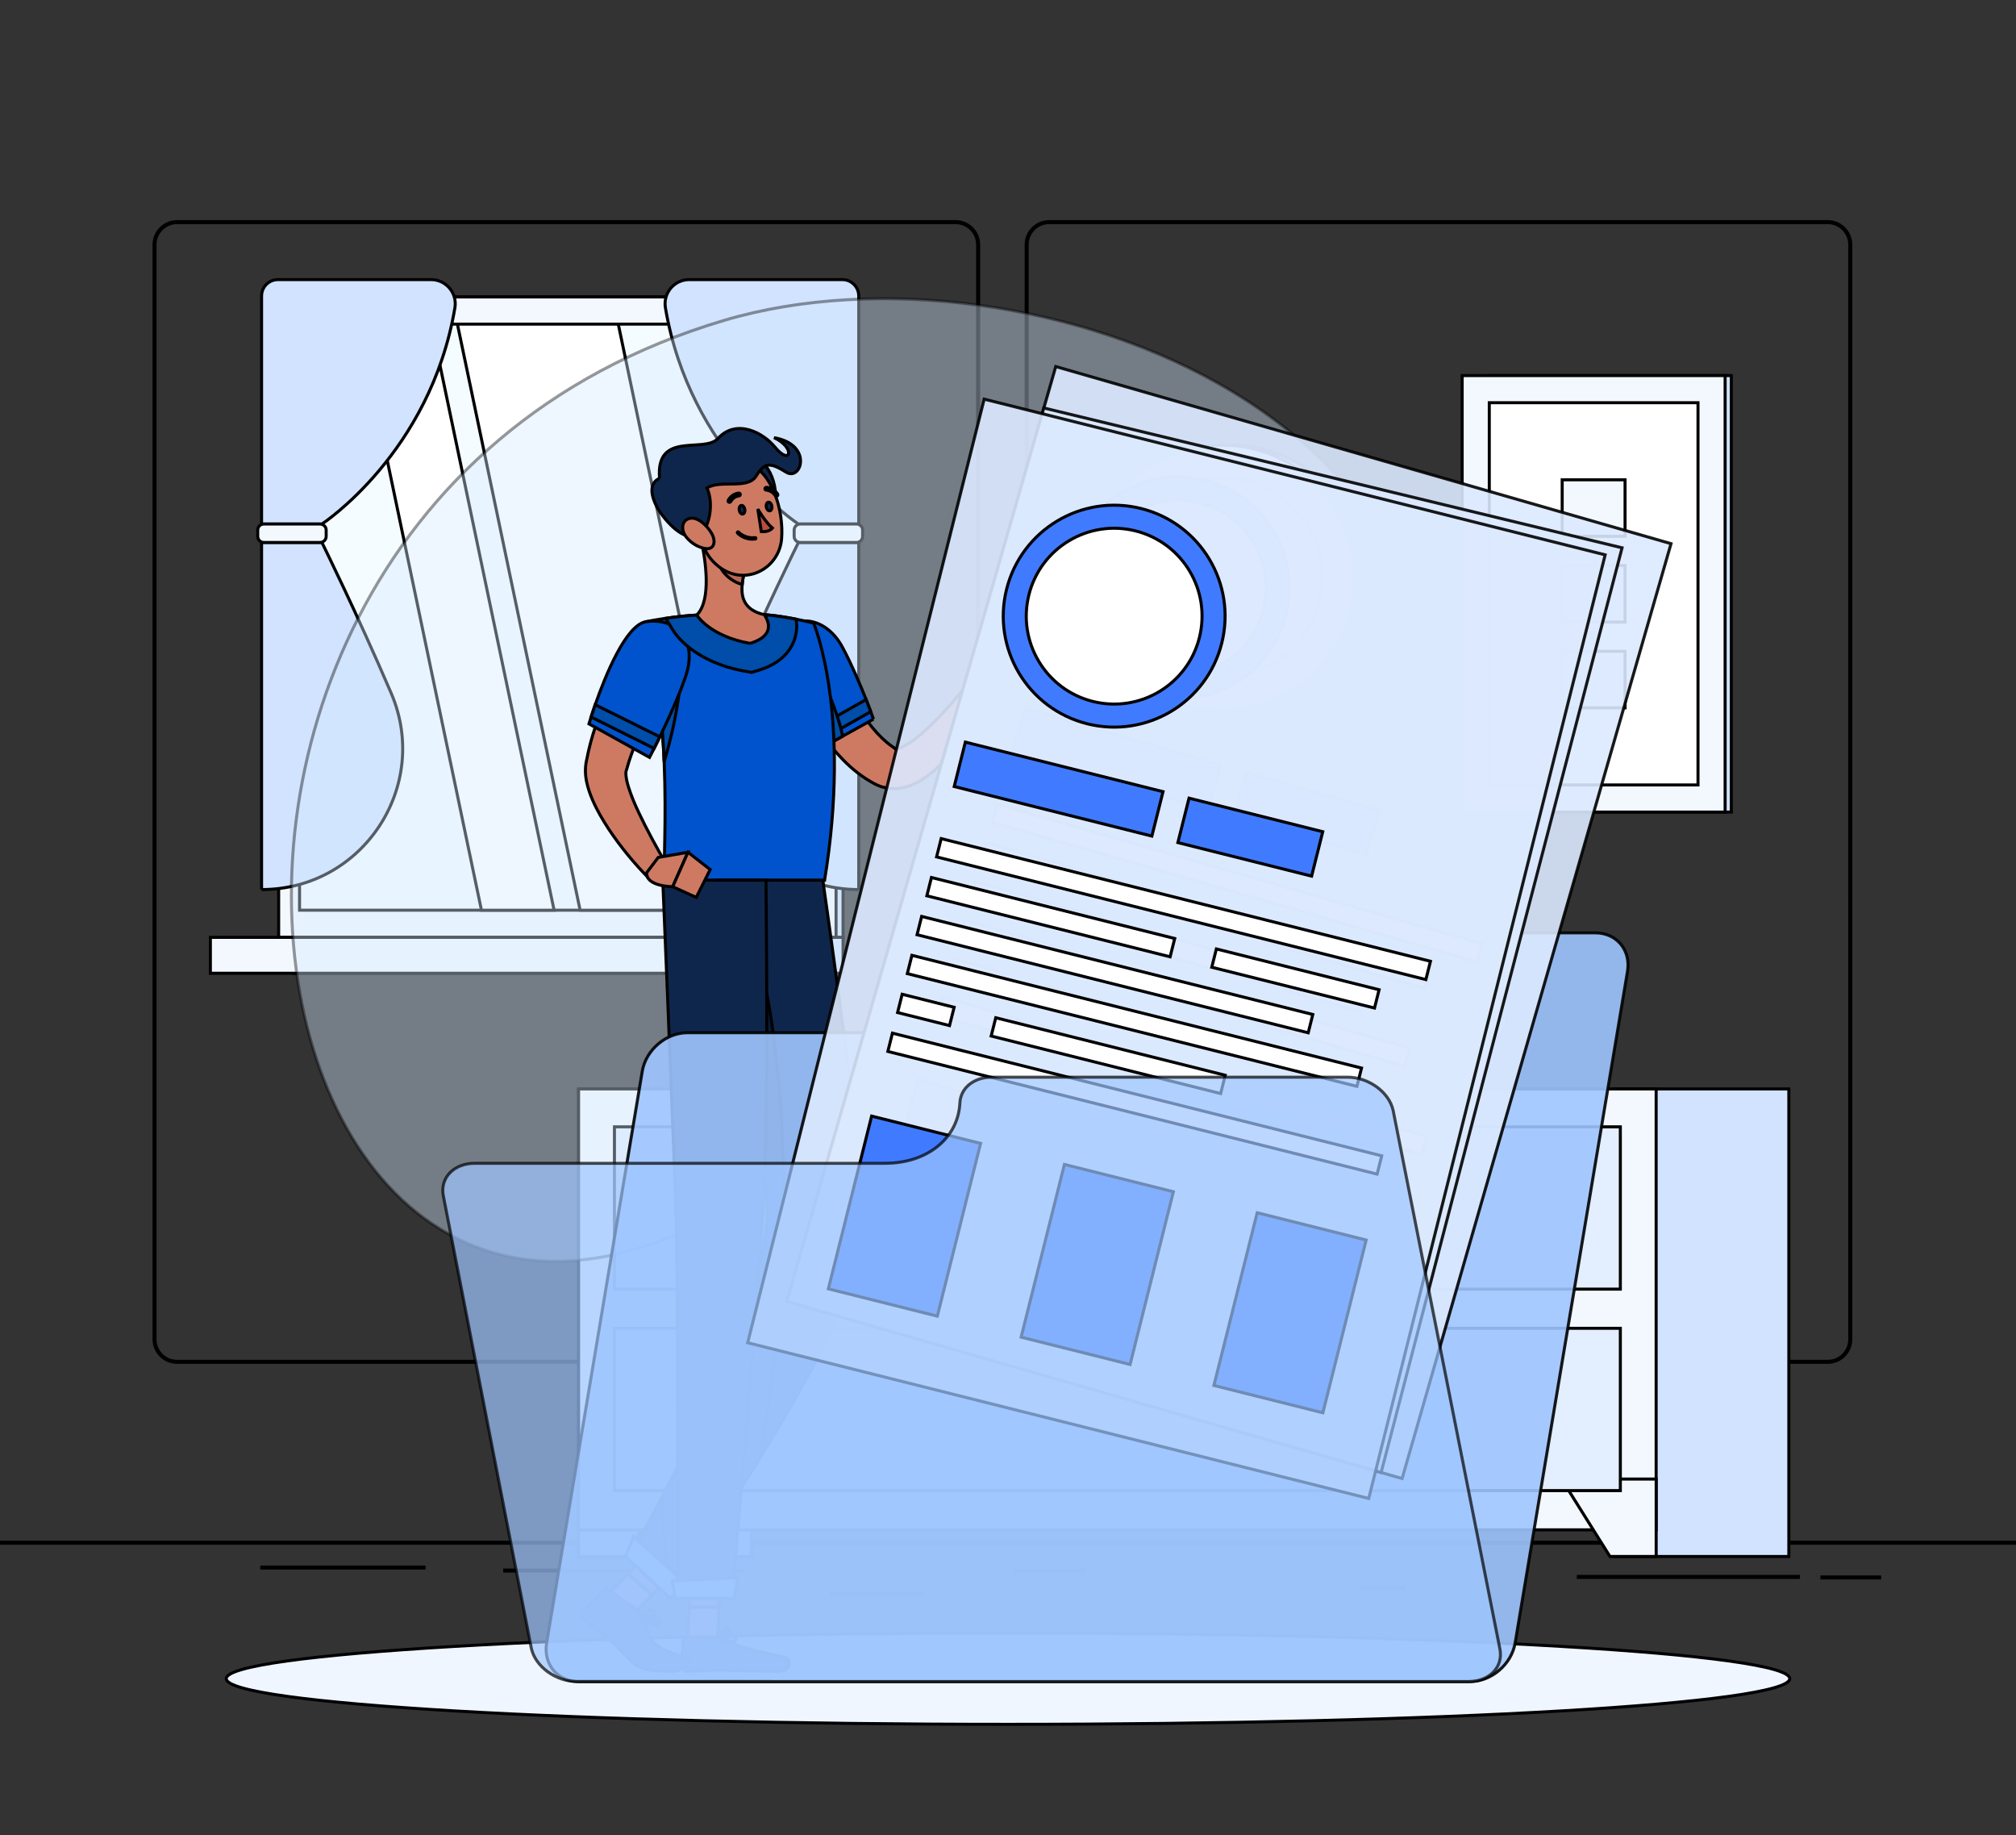 <svg id="vector" xmlns="http://www.w3.org/2000/svg" width="666.67" height="606.67" viewBox="0 0 666.67 606.67"><rect x="0" y="0" width="666.67" height="606.67" fill="#333333" stroke="none"/><defs><clipPath id="clip_path_0"><path d="M0,0L666.67,0L666.67,666.67L0,666.67Z"/></clipPath><clipPath id="clip_path_1"><path d="M0,0L666.67,0L666.67,666.67L0,666.67Z"/></clipPath><clipPath id="clip_path_2"><path d="M0,0L666.67,0L666.67,666.67L0,666.67Z"/></clipPath><clipPath id="clip_path_3"><path d="M0,0L666.67,0L666.67,666.67L0,666.67Z"/></clipPath></defs><path fill="#d1e3ff" d="m0,510.2l666.67,-0l0,-0.33L0,509.87Z" stroke="#00000000" fill-rule="nonzero" id="path_0"/><path fill="#d1e3ff" d="m450.47,525.08l13.97,-0l0,-0.33l-13.97,-0z" stroke="#00000000" fill-rule="nonzero" id="path_1"/><path fill="#d1e3ff" d="m86.57,518.42l53.67,-0l0,-0.33L86.57,518.08Z" stroke="#00000000" fill-rule="nonzero" id="path_2"/><path fill="#d1e3ff" d="m166.91,519.4l78.87,-0l0,-0.33l-78.87,-0z" stroke="#00000000" fill-rule="nonzero" id="path_3"/><path fill="#d1e3ff" d="M335.96,519.4L358.67,519.4l0,-0.33l-22.71,-0z" stroke="#00000000" fill-rule="nonzero" id="path_4"/><path fill="#d1e3ff" d="m521.93,521.51l72.8,-0l0,-0.33l-72.8,-0z" stroke="#00000000" fill-rule="nonzero" id="path_5"/><path fill="#d1e3ff" d="m274.96,527l30.07,-0L305.04,526.67l-30.07,-0z" stroke="#00000000" fill-rule="nonzero" id="path_6"/><path fill="#d1e3ff" d="m602.5,521.68l19.08,-0l0,-0.33l-19.08,-0z" stroke="#00000000" fill-rule="nonzero" id="path_7"/><g id="g_0"><path fill="#d1e3ff" d="m58.55,73.6c-4.01,-0 -7.28,3.26 -7.28,7.28l0,361.91c0,4.01 3.26,7.28 7.28,7.28l257.47,-0c4.01,-0 7.28,-3.26 7.28,-7.28L323.29,80.88c0,-4.01 -3.27,-7.28 -7.28,-7.28zM316.02,450.4L58.55,450.4c-4.2,-0 -7.61,-3.41 -7.61,-7.61L50.94,80.88c0,-4.2 3.41,-7.61 7.61,-7.61l257.47,-0c4.19,-0 7.61,3.41 7.61,7.61l0,361.91c0,4.2 -3.41,7.61 -7.61,7.61" stroke="#00000000" fill-rule="nonzero" clip-path="url(#clip_path_0)"/><path fill="#d1e3ff" d="m346.95,73.6c-4.01,-0 -7.28,3.26 -7.28,7.28l0,361.91c0,4.01 3.26,7.28 7.28,7.28l257.47,-0c4.01,-0 7.28,-3.26 7.28,-7.28L611.69,80.88c0,-4.01 -3.27,-7.28 -7.28,-7.28zM604.41,450.4L346.95,450.4c-4.19,-0 -7.61,-3.41 -7.61,-7.61L339.34,80.88c0,-4.2 3.41,-7.61 7.61,-7.61l257.47,-0c4.2,-0 7.61,3.41 7.61,7.61l0,361.91c0,4.2 -3.41,7.61 -7.61,7.61" stroke="#00000000" fill-rule="nonzero"/><path fill="#d1e3ff" d="m97.08,309.9l181.71,-0L278.79,98.17L97.08,98.17Z" stroke="#00000000" fill-rule="nonzero"/><path fill="#f3f8ff" d="M92.15,309.9L276.48,309.9L276.48,98.17L92.15,98.17Z" stroke="#00000000" fill-rule="nonzero"/><path fill="#d1e3ff" d="m97.08,321.77l181.71,-0l0,-11.86L97.08,309.9Z" stroke="#00000000" fill-rule="nonzero"/><path fill="#f3f8ff" d="m69.57,321.77l173.53,-0l0,-11.86L69.57,309.9Z" stroke="#00000000" fill-rule="nonzero"/><path fill="#f5fcff" d="M269.57,107.16L99.06,107.16L99.06,300.92l170.51,-0z" stroke="#00000000" fill-rule="nonzero"/><path fill="#ffffff" d="M245.04,300.92 L204.46,107.16L151.26,107.16L191.84,300.92Z" stroke="#00000000" fill-rule="nonzero"/><path fill="#ffffff" d="M183.23,300.92 L142.65,107.16L118.63,107.16L159.21,300.92Z" stroke="#00000000" fill-rule="nonzero"/><path fill="#d1e3ff" d="M99.94,105.94L99.06,105.94L99.06,280.65l0.88,-0z" stroke="#00000000" fill-rule="nonzero"/><path fill="#d1e3ff" d="m283.98,97.87l0,75.38l-19.95,-0c0,-0 -35.83,-23.38 -43.98,-71.46 -0.83,-4.88 2.91,-9.35 7.86,-9.35L278.55,92.44C281.55,92.44 283.98,94.87 283.98,97.87" stroke="#00000000" fill-rule="nonzero"/><path fill="#d1e3ff" d="m283.98,294.1l0,-114.76l-19.95,-0c0,-0 -11.47,23.17 -22.9,49.81C227.94,259.89 250.53,294.1 283.98,294.1" stroke="#00000000" fill-rule="nonzero"/><path fill="#f3f8ff" d="m264.62,179.34l18.63,-0c1.1,-0 2,-0.89 2,-2l0,-2.09c0,-1.1 -0.89,-2 -2,-2L264.62,173.25c-1.1,-0 -2,0.89 -2,2L262.62,177.34C262.62,178.44 263.52,179.34 264.62,179.34" stroke="#00000000" fill-rule="nonzero"/><path fill="#d1e3ff" d="m86.5,97.87l0,75.38l19.95,-0c0,-0 35.83,-23.38 43.98,-71.46 0.83,-4.88 -2.91,-9.35 -7.86,-9.35L91.93,92.44C88.93,92.44 86.5,94.87 86.5,97.87" stroke="#00000000" fill-rule="nonzero"/><path fill="#d1e3ff" d="m86.5,294.1l0,-114.76l19.95,-0c0,-0 11.47,23.17 22.9,49.81C142.54,259.89 119.95,294.1 86.5,294.1" stroke="#00000000" fill-rule="nonzero"/><path fill="#f3f8ff" d="m105.86,179.34l-18.63,-0c-1.1,-0 -2,-0.89 -2,-2l0,-2.09c0,-1.1 0.89,-2 2,-2L105.86,173.25c1.1,-0 2,0.89 2,2L107.86,177.34C107.86,178.44 106.96,179.34 105.86,179.34" stroke="#00000000" fill-rule="nonzero"/><path fill="#d1e3ff" d="m492.49,268.48l80.04,-0l0,-144.31l-80.04,-0z" stroke="#00000000" fill-rule="nonzero"/><path fill="#f3f8ff" d="m483.52,268.48l86.96,-0l0,-144.31l-86.96,-0z" stroke="#00000000" fill-rule="nonzero"/><path fill="#ffffff" d="m561.51,133.14l-69.02,-0l0,126.37l69.02,-0z" stroke="#00000000" fill-rule="nonzero"/><path fill="#f3f8ff" d="M537.39,158.63L516.6,158.63L516.6,177.32l20.79,-0z" stroke="#00000000" fill-rule="nonzero"/><path fill="#f3f8ff" d="M537.39,186.98L516.6,186.98L516.6,205.67l20.79,-0z" stroke="#00000000" fill-rule="nonzero"/><path fill="#f3f8ff" d="M537.39,215.33L516.6,215.33L516.6,234.01l20.79,-0z" stroke="#00000000" fill-rule="nonzero"/><path fill="#d1e3ff" d="M406.88,234.72C431.06,234.72 450.66,215.12 450.66,190.94 450.66,166.76 431.06,147.16 406.88,147.16L404.19,147.16L404.19,234.72Z" stroke="#00000000" fill-rule="nonzero"/><path fill="#f3f8ff" d="m360.41,190.94c0,24.18 19.6,43.78 43.78,43.78 24.18,-0 43.78,-19.6 43.78,-43.78 0,-24.18 -19.6,-43.78 -43.78,-43.78C380.01,147.16 360.41,166.76 360.41,190.94" stroke="#00000000" fill-rule="nonzero"/><path fill="#ffffff" d="m371.18,190.94c0,18.23 14.78,33.01 33.01,33.01 18.23,-0 33.01,-14.78 33.01,-33.01 0,-18.23 -14.78,-33.01 -33.01,-33.01C385.96,157.93 371.18,172.71 371.18,190.94" stroke="#00000000" fill-rule="nonzero"/><path fill="#d1e3ff" d="M390.53,203.21 L387.96,199.52 401.69,189.94 397.16,167.9 401.56,166.99 406.69,191.94Z" stroke="#00000000" fill-rule="nonzero"/><path fill="#d1e3ff" d="m191.33,514.59l57.21,-0L248.55,360L191.33,360Z" stroke="#00000000" fill-rule="nonzero"/><path fill="#f3f8ff" d="M206.61,514.59L191.33,514.59L191.33,488.99L222.63,488.99Z" stroke="#00000000" fill-rule="nonzero"/><path fill="#d1e3ff" d="m534.34,514.59l57.21,-0l0,-154.58l-57.21,-0z" stroke="#00000000" fill-rule="nonzero"/><path fill="#f3f8ff" d="M191.33,505.78L547.67,505.78L547.67,360.01L191.33,360.01Z" stroke="#00000000" fill-rule="nonzero"/><path fill="#f3f8ff" d="M532.4,514.59L547.68,514.59L547.68,488.99L516.38,488.99Z" stroke="#00000000" fill-rule="nonzero"/><path fill="#e3eeff" d="m203.19,426.2l332.64,-0l0,-53.66L203.19,372.54Z" stroke="#00000000" fill-rule="nonzero"/><path fill="#e3eeff" d="m203.19,492.81l332.64,-0l0,-53.66L203.19,439.16Z" stroke="#00000000" fill-rule="nonzero"/><path fill="#f3f8ff" d="m435.92,332.96c0,6.6 5.35,11.94 11.94,11.94 6.6,-0 11.94,-5.35 11.94,-11.94 0,-6.6 -5.35,-11.94 -11.94,-11.94C441.27,321.01 435.92,326.36 435.92,332.96" stroke="#00000000" fill-rule="nonzero"/><path fill="#f3f8ff" d="m456.29,338.65c0,5.16 4.18,9.34 9.34,9.34 5.16,-0 9.34,-4.18 9.34,-9.34 0,-5.16 -4.18,-9.34 -9.34,-9.34C460.47,329.32 456.29,333.5 456.29,338.65" stroke="#00000000" fill-rule="nonzero"/><path fill="#f3f8ff" d="m415.48,338.65c0,6.6 5.35,11.94 11.94,11.94 6.6,-0 11.94,-5.35 11.94,-11.94 0,-6.6 -5.35,-11.94 -11.94,-11.94C420.82,326.71 415.48,332.06 415.48,338.65" stroke="#00000000" fill-rule="nonzero"/><path fill="#f3f8ff" d="m395.89,335.14c0,6.6 5.35,11.94 11.94,11.94 6.6,-0 11.94,-5.35 11.94,-11.94 0,-6.6 -5.35,-11.94 -11.94,-11.94C401.24,323.2 395.89,328.55 395.89,335.14" stroke="#00000000" fill-rule="nonzero"/><path fill="#d1e3ff" d="M498.52,336.7C498.52,336.7 496.88,360.01 434.01,360.01 371.14,360.01 369.5,336.7 369.5,336.7Z" stroke="#00000000" fill-rule="nonzero"/></g><g id="g_1"><g clip-path="url(#clip_path_1)"><path fill="#d4e8ff" d="M294.93,356.08C89.67,564.54 0.57,176.68 239.61,105.88 340.35,76.05 512.81,140.94 462.64,279.95 428.95,373.29 358.46,291.55 294.93,356.08" stroke-opacity="0.4" stroke="#00000000" fill-rule="nonzero" fill-opacity="0.4"/></g></g><g id="g_2"><path fill="#f0f6ff" d="m591.85,554.98c0,8.34 -115.74,15.1 -258.52,15.1 -142.78,-0 -258.52,-6.76 -258.52,-15.1 0,-8.34 115.74,-15.1 258.52,-15.1C476.11,539.89 591.85,546.65 591.85,554.98" stroke="#00000000" fill-rule="nonzero" clip-path="url(#clip_path_2)"/><path fill="#ce7a63" d="M200.49,527.82 L208.33,534.83 223.24,519.3 215.41,512.29Z" stroke="#00000000" fill-rule="nonzero"/><path fill="#ce7a63" d="M227.33,542.41L237.22,542.41L238.5,519.52L228.62,519.52Z" stroke="#00000000" fill-rule="nonzero"/><path fill="#0f264c" d="M237.74,541.27L226.63,541.27C226.23,541.27 225.92,541.55 225.9,541.94l-0.54,8.79c-0.06,0.91 0.8,1.77 1.73,1.76 3.87,-0.07 5.71,-0.29 10.6,-0.29 3,-0 15.78,0.31 19.93,0.31 4.06,-0 4.03,-4.1 2.27,-4.47C252,546.36 242.23,544.07 239.44,541.88 238.94,541.48 238.33,541.27 237.74,541.27" stroke="#00000000" fill-rule="nonzero"/><path fill="#0f264c" d="M210.49,532.01 L200.97,525.6C200.61,525.36 200.16,525.37 199.88,525.63l-7.28,7.35c-0.65,0.6 -0.44,1.62 0.35,2.23 6.08,4.68 10.47,8.21 13.93,12.11 4.04,4.55 6.17,5.19 15.5,5.19 4.32,-0 6.76,-3.64 5,-4.19C211.82,543.39 215.98,541.25 212.2,534.03 211.79,533.25 211.25,532.52 210.49,532.01" stroke="#00000000" fill-rule="nonzero"/><path fill="#ce7a63" d="m275.06,214.19c0.18,0.58 0.48,1.48 0.75,2.23l0.85,2.38c0.59,1.59 1.23,3.17 1.91,4.72 1.36,3.11 2.83,6.15 4.48,9.02 3.28,5.74 7.26,10.92 11.96,14.25l0.83,0.57c0.01,0.02 -0,0.05 -0.01,0.05 -0.02,0.03 -0,0.09 0.19,0.12 0.39,0.08 1.43,-0.14 2.58,-0.7 2.33,-1.13 5.01,-3.16 7.47,-5.43 2.52,-2.26 4.94,-4.81 7.31,-7.44 2.38,-2.6 4.71,-5.42 6.91,-8.13l6.35,3.84c-3.37,6.96 -7.25,13.41 -12.35,19.57 -2.63,3.02 -5.41,6.05 -9.47,8.59 -2.05,1.24 -4.49,2.46 -7.78,2.84 -1.63,0.17 -3.48,0.04 -5.25,-0.48 -0.89,-0.25 -1.74,-0.62 -2.53,-1.03L287.73,258.3c-3.88,-2.28 -7.19,-5.16 -10.03,-8.27 -2.87,-3.09 -5.28,-6.43 -7.41,-9.87 -2.14,-3.43 -3.96,-6.98 -5.56,-10.61 -0.79,-1.82 -1.53,-3.65 -2.21,-5.51 -0.34,-0.93 -0.68,-1.87 -0.99,-2.82 -0.31,-0.99 -0.58,-1.85 -0.91,-3.03z" stroke="#00000000" fill-rule="nonzero"/><path fill="#0053cc" d="m288.85,237.75 l-17.05,9.44c0,-0 -0.51,-0.73 -1.33,-2 -0.6,-0.93 -1.37,-2.16 -2.27,-3.6 -5.01,-8.15 -13.31,-23.03 -11.16,-29.28 3.32,-9.71 15.56,-9.55 21.57,1.71C281.71,219.83 284.51,226.49 286.41,231.27 287.03,232.84 287.55,234.21 287.95,235.28 288.53,236.83 288.85,237.75 288.85,237.75" stroke="#00000000" fill-rule="nonzero"/><path fill="#004daa" d="m287.95,235.28 l-17.49,9.91c-0.6,-0.93 -1.37,-2.16 -2.27,-3.6L286.41,231.27C287.03,232.84 287.55,234.21 287.95,235.28" stroke="#00000000" fill-rule="nonzero"/><path fill="#004daa" d="m256.78,213.42c3.81,-1.84 8.21,-0.3 12.83,7 4.56,7.23 8.56,19.51 9,23l-6.81,3.77C271.79,247.19 255.37,223.14 256.78,213.42" stroke="#00000000" fill-rule="nonzero"/><path fill="#ce7a63" d="M319.17,227.46 L322.57,216.59 331.4,223.06c0,-0 -4.82,9.69 -8.09,8.81z" stroke="#00000000" fill-rule="nonzero"/><path fill="#ce7a63" d="m331.87,212.43 l4.97,6.09 -5.44,4.54 -8.83,-6.47z" stroke="#00000000" fill-rule="nonzero"/><path fill="#bc6753" d="m223.24,519.3 l-7.69,8.01 -7.84,-7.02 7.69,-8.01z" stroke="#00000000" fill-rule="nonzero"/><path fill="#bc6753" d="m228.62,519.53l9.89,-0l-0.67,11.8L227.95,531.33Z" stroke="#00000000" fill-rule="nonzero"/><path fill="#0053cc" d="m272.59,291.48l-52.87,-0c-0.37,-4.72 0.72,-20.08 -0.09,-39.64 -0.55,-13.13 -1.96,-28.16 -5.25,-43.12 -0.24,-1.07 -0.48,-2.12 -0.73,-3.19 0,-0 2.68,-0.55 6.52,-1.11 3.19,-0.47 7.19,-0.95 11.11,-1.13 6.75,-0.32 16.52,-0.53 22.47,-0 3.45,0.32 6.83,0.89 9.52,1.41 3.44,0.69 5.79,1.33 5.79,1.33 0,-0 12.71,29.85 3.55,85.44" stroke="#00000000" fill-rule="nonzero"/><path fill="#004daa" d="M219.63,251.85C219.09,238.71 217.67,223.69 214.38,208.73 217.91,208.42 223.95,208.77 224.95,214.47 226.03,220.61 224.67,235.03 219.63,251.85" stroke="#00000000" fill-rule="nonzero"/><path fill="#0f264c" d="m272.09,290.98c0,-0 10.41,72.08 13.97,111.31 2.85,31.47 -65.21,125.38 -65.21,125.38l-13.17,-12.39c0,-0 49.72,-84.15 45.89,-119.19C249.85,362.15 237.29,290.98 237.29,290.98Z" stroke="#00000000" fill-rule="nonzero"/><path fill="#0a1b35" d="m253.55,396.08c-1.91,-17.48 -6.17,-44.87 -9.84,-67.29 1.92,-3.76 7.3,-11.37 7.3,-11.37 4.83,16.68 15.32,79.56 0.35,164.47 -15.6,25.15 -30.53,45.76 -30.53,45.76l-2.04,-32.43C233.21,468.11 256.21,420.34 253.55,396.08" stroke="#00000000" fill-rule="nonzero"/><path fill="#9fc6ff" d="M206.87,514.52 L221.64,528.42 226.39,523.31 209.5,507.92Z" stroke="#00000000" fill-rule="nonzero"/><path fill="#0f264c" d="m253.29,290.98c0,-0 0.94,75.54 -0.66,103.84 -1.75,30.99 -10.55,133.66 -10.55,133.66l-18.1,-0c0,-0 0.54,-100.17 -0.55,-130.85C222.24,364.32 219.17,290.98 219.17,290.98Z" stroke="#00000000" fill-rule="nonzero"/><path fill="#9fc6ff" d="M223.24,528.48L242.81,528.48L243.89,521.61 222.3,522.68Z" stroke="#00000000" fill-rule="nonzero"/><path fill="#ce7a63" d="m223.23,219.89 l-2.34,4.05c-0.79,1.39 -1.57,2.79 -2.32,4.2 -1.51,2.82 -2.98,5.67 -4.38,8.53 -1.37,2.86 -2.68,5.75 -3.85,8.64 -1.12,2.89 -2.23,5.8 -3,8.67l-0.16,0.54 -0.08,0.27c-0.03,0.09 -0.01,0.04 -0.02,0.06 -0.03,0.01 -0.05,0.12 -0.08,0.24 -0.04,0.27 -0.04,0.72 0,1.24 0.09,1.05 0.37,2.36 0.78,3.71 0.84,2.7 2.02,5.61 3.38,8.46 2.69,5.73 5.9,11.56 9.14,17.19l-5.85,4.57c-4.88,-5.01 -9.23,-10.27 -13.17,-16.17 -1.92,-2.98 -3.8,-6.05 -5.33,-9.62 -0.76,-1.79 -1.47,-3.69 -1.95,-5.94 -0.23,-1.13 -0.4,-2.36 -0.41,-3.76 0.01,-0.71 0.04,-1.45 0.17,-2.26l0.09,-0.55 0.07,-0.34 0.14,-0.68c1.4,-7.29 3.83,-14 6.61,-20.46 1.4,-3.22 2.94,-6.37 4.57,-9.45 0.82,-1.54 1.67,-3.06 2.54,-4.58 0.87,-1.54 1.75,-2.97 2.79,-4.58z" stroke="#00000000" fill-rule="nonzero"/><path fill="#0053cc" d="m226.77,223.53c-2.23,6.61 -5.88,14.53 -8.57,20.07 -0.71,1.47 -1.36,2.77 -1.89,3.83 -0.93,1.85 -1.52,2.97 -1.52,2.97l-20.03,-11.09c0,-0 0.25,-0.84 0.71,-2.25 0.35,-1.07 0.8,-2.47 1.36,-4.08 3.33,-9.51 10.15,-26.47 16.83,-27.44C223.63,204.08 230.82,211.55 226.77,223.53" stroke="#00000000" fill-rule="nonzero"/><path fill="#004daa" d="m218.19,243.6c-0.71,1.47 -1.36,2.77 -1.89,3.83l-20.84,-10.37c0.35,-1.07 0.8,-2.47 1.36,-4.08z" stroke="#00000000" fill-rule="nonzero"/><path fill="#004daa" d="m262.87,210.99c-1.07,3.53 -4.05,8.25 -12.2,10.67l-2.13,0.64 -2.17,-0.39c-16.73,-3 -22.89,-11.97 -23.96,-13.75l-2.24,-3.73c3.19,-0.47 7.19,-0.95 11.11,-1.13 6.75,-0.32 16.52,-0.53 22.47,-0C257.19,203.61 260.57,204.19 263.26,204.71 263.59,206.68 263.53,208.81 262.87,210.99" stroke="#00000000" fill-rule="nonzero"/><path fill="#ce7a63" d="m248.01,212.71c-13.41,-2.4 -17.6,-9.37 -17.6,-9.37 4.89,-4.83 3.01,-18.01 1.35,-25.25l6.01,4.99 8.19,6.8c-0.24,1.11 -0.43,2.23 -0.52,3.31 -0.44,4.44 0.71,8.48 7.24,10.03C252.67,203.21 258.08,209.72 248.01,212.71" stroke="#00000000" fill-rule="nonzero"/><path fill="#bc6753" d="M245.95,189.88C245.71,190.99 245.53,192.11 245.43,193.19 242.38,192.57 238.3,189.32 237.87,186.2 237.71,185.03 237.69,183.89 237.77,183.08Z" stroke="#00000000" fill-rule="nonzero"/><path fill="#0f264c" d="M251.51,152.83C256.38,155.04 259.09,168.76 252.89,171.71 246.69,174.67 242.28,148.66 251.51,152.83" stroke="#00000000" fill-rule="nonzero"/><path fill="#ce7a63" d="m229.27,167.68c2.09,9.61 2.82,15.33 8.5,19.71 8.54,6.6 19.86,0.74 20.69,-9.21 0.75,-8.95 -2.8,-23.16 -12.91,-25.89C235.59,149.62 227.18,158.07 229.27,167.68" stroke="#00000000" fill-rule="nonzero"/><path fill="#0f264c" d="m218.11,158.14c-4.67,2.08 -2.02,8.47 1.16,12.54 4.41,5.65 9.08,8.29 12.26,5.69 2.85,-1.43 4.73,-9.84 2.24,-15.03 4.4,-2.88 13.5,0.68 16.34,-4.03 2.84,-4.71 4.86,-4.29 9.87,-1.2 5.01,3.09 9,-9.13 -4.02,-11.41C263.17,147.94 261.51,154.26 256.24,147.79 252.52,143.22 243.61,138.19 237.41,144.99 232.85,149.98 216.79,142.31 218.11,158.14" stroke="#00000000" fill-rule="nonzero"/><path fill="#ce7a63" d="M227.06,177.71C228.78,179.78 231.14,181 233.16,181.34 236.19,181.86 236.87,179.05 235.33,176.34 233.95,173.9 230.7,170.68 227.99,171.4 225.32,172.11 225.09,175.35 227.06,177.71" stroke="#00000000" fill-rule="nonzero"/><path fill="#0f264c" d="M244.44,168.63C244.56,169.42 245.08,170.01 245.6,169.95 246.11,169.89 246.43,169.2 246.31,168.41 246.19,167.62 245.67,167.03 245.16,167.1 244.64,167.16 244.32,167.85 244.44,168.63" stroke="#00000000" fill-rule="nonzero"/><path fill="#0f264c" d="M253.39,167.57C253.51,168.36 254.03,168.95 254.55,168.89 255.06,168.82 255.38,168.14 255.26,167.35 255.14,166.56 254.62,165.97 254.11,166.03 253.59,166.09 253.27,166.78 253.39,167.57" stroke="#00000000" fill-rule="nonzero"/><path fill="#ba4d3c" d="M250.6,168.3C250.6,168.3 253.1,172.63 255.42,174.59 254.22,176.06 251.75,175.75 251.75,175.75Z" stroke="#00000000" fill-rule="nonzero"/><path fill="#0f264c" d="M248.85,178.26C245.7,178.26 243.95,176.3 243.87,176.21 243.78,176.11 243.79,175.97 243.89,175.88 243.99,175.79 244.14,175.8 244.22,175.9 244.24,175.92 246.24,178.15 249.72,177.74 249.85,177.72 249.96,177.82 249.98,177.94 249.99,178.07 249.9,178.19 249.77,178.2 249.45,178.24 249.14,178.26 248.85,178.26" stroke="#00000000" fill-rule="nonzero"/><path fill="#0f264c" d="M241.23,166.09C241.15,166.09 241.07,166.07 241,166.03 240.78,165.9 240.69,165.62 240.82,165.39 242.06,163.15 244.23,163.02 244.32,163.02 244.57,163 244.8,163.2 244.81,163.46 244.82,163.72 244.62,163.94 244.37,163.95 244.3,163.96 242.62,164.08 241.64,165.84 241.55,166 241.39,166.09 241.23,166.09" stroke="#00000000" fill-rule="nonzero"/><path fill="#0f264c" d="M256.76,164.05C256.61,164.05 256.47,163.98 256.37,163.84 255.18,162.08 253.43,162.05 253.42,162.05 253.16,162.05 252.95,161.84 252.95,161.58 252.95,161.32 253.16,161.12 253.42,161.12 253.45,161.09 255.67,161.14 257.15,163.32 257.29,163.53 257.24,163.82 257.03,163.97 256.95,164.02 256.85,164.05 256.76,164.05" stroke="#00000000" fill-rule="nonzero"/><path fill="#407bff" d="M239.24,542.3C241.01,542.65 242.31,542.6 242.77,542.14 242.96,541.95 243.02,541.68 242.93,541.32 242.9,541.15 242.82,541.05 242.68,541 242.03,540.75 240.39,541.57 239.24,542.3m2,0.69c-0.91,-0 -1.92,-0.19 -2.63,-0.35 -0.09,-0.02 -0.16,-0.09 -0.17,-0.18 -0.02,-0.09 0.02,-0.18 0.09,-0.23 0.32,-0.22 3.12,-2.12 4.32,-1.66C243.13,540.67 243.31,540.9 243.38,541.22 243.5,541.74 243.41,542.16 243.1,542.47 242.7,542.86 242.01,542.99 241.24,542.99" stroke="#00000000" fill-rule="nonzero"/><path fill="#407bff" d="m240.01,538.64c-0.19,-0 -0.35,0.07 -0.49,0.2 -0.6,0.57 -0.68,2.2 -0.65,3.14 0.86,-0.73 1.84,-2.29 1.69,-3C240.53,538.84 240.45,538.68 240.12,538.64 240.08,538.64 240.04,538.64 240.01,538.64m-1.35,4.01c-0.04,-0 -0.07,-0.01 -0.11,-0.03 -0.07,-0.04 -0.12,-0.11 -0.12,-0.18 -0.01,-0.12 -0.23,-2.97 0.77,-3.93 0.27,-0.26 0.6,-0.37 0.98,-0.32 0.45,0.05 0.75,0.3 0.84,0.7 0.23,1.08 -1.25,3.14 -2.23,3.73 -0.04,0.02 -0.08,0.03 -0.12,0.03" stroke="#00000000" fill-rule="nonzero"/><path fill="#407bff" d="m212.87,535.46c2.13,1.17 3.81,1.68 4.56,1.36 0.23,-0.09 0.37,-0.26 0.44,-0.52 0.03,-0.1 0.01,-0.17 -0.05,-0.25C217.32,535.47 214.78,535.38 212.87,535.46m4.03,1.91c-1.45,-0 -3.64,-1.14 -4.93,-1.9 -0.09,-0.05 -0.13,-0.15 -0.11,-0.25 0.02,-0.1 0.11,-0.17 0.21,-0.18 0.53,-0.04 5.21,-0.35 6.11,0.72C218.33,535.95 218.38,536.18 218.31,536.42 218.21,536.82 217.97,537.1 217.61,537.25 217.4,537.33 217.16,537.37 216.9,537.37" stroke="#00000000" fill-rule="nonzero"/><path fill="#407bff" d="m215.16,532.74c-1.22,-0 -2.26,1.54 -2.68,2.26 1.42,-0.18 3.58,-1.07 3.71,-1.69C216.23,533.17 216.1,533.03 215.81,532.9 215.59,532.79 215.37,532.74 215.16,532.74m-3.08,2.76c-0.08,-0 -0.15,-0.04 -0.19,-0.11 -0.04,-0.07 -0.05,-0.15 -0.01,-0.23 0.07,-0.15 1.86,-3.78 4.14,-2.69 0.63,0.3 0.69,0.67 0.64,0.93 -0.23,1.07 -3.2,2.06 -4.57,2.09z" stroke="#00000000" fill-rule="nonzero"/><path fill="#ce7a63" d="M217.66,283.48 L227.5,281.77 222.45,293.16c0,-0 -8.98,-0.05 -8.57,-4.68z" stroke="#00000000" fill-rule="nonzero"/><path fill="#ce7a63" d="m234.85,287.49 l-4.62,9.2 -7.77,-3.54 5.05,-11.39z" stroke="#00000000" fill-rule="nonzero"/><g><path fill="#9fc6ff" d="m395.92,318.31l0,-0c2.3,-5.79 8.15,-9.9 14.09,-9.9l117.55,-0c7.05,-0 11.81,5.71 10.63,12.76L501.04,543.18c-1.18,7.05 -7.85,12.76 -14.89,12.76L191.4,555.94c-7.05,-0 -11.81,-5.71 -10.63,-12.76l31.62,-188.99c1.18,-7.05 7.85,-12.76 14.89,-12.76L363,341.43C376.89,341.43 390.54,331.84 395.92,318.31" stroke-opacity="0.9" stroke="#00000000" fill-rule="nonzero" fill-opacity="0.9"/></g><g><path fill="#dce9ff" d="m349.13,121.19 l-88.93,309.07 203.46,58.55 88.93,-309.07z" stroke-opacity="0.9" stroke="#00000000" fill-rule="nonzero" fill-opacity="0.9"/></g><path fill="#407bff" d="M379.47,229.63C360,224.03 348.76,203.71 354.36,184.24 359.97,164.77 380.29,153.54 399.75,159.14 419.22,164.74 430.46,185.06 424.86,204.53 419.26,223.99 398.94,235.24 379.47,229.63" stroke="#00000000" fill-rule="nonzero"/><path fill="#ffffff" d="M381.58,222.31C366.15,217.88 357.25,201.77 361.68,186.35 366.12,170.92 382.22,162.02 397.65,166.46 413.08,170.9 421.98,186.99 417.54,202.42 413.1,217.84 397,226.75 381.58,222.31" stroke="#00000000" fill-rule="nonzero"/><path fill="#407bff" d="M399.56,267.48 L334.8,248.85 338.99,234.29 403.75,252.93Z" stroke="#00000000" fill-rule="nonzero"/><path fill="#407bff" d="m323.16,423.64 l-35.7,-10.27 16.28,-56.58 35.7,10.27z" stroke="#00000000" fill-rule="nonzero"/><path fill="#407bff" d="m449.48,459.99 l-35.7,-10.27 16.28,-56.58 35.7,10.27z" stroke="#00000000" fill-rule="nonzero"/><path fill="#407bff" d="M386.32,441.82 L350.62,431.54 366.9,374.96 402.6,385.24Z" stroke="#00000000" fill-rule="nonzero"/><path fill="#407bff" d="m451.89,282.54 l-43.81,-12.61 4.19,-14.55 43.81,12.61z" stroke="#00000000" fill-rule="nonzero"/><path fill="#ffffff" d="m488.47,318.03 l-160.3,-46.13 1.72,-5.99L490.2,312.03Z" stroke="#00000000" fill-rule="nonzero"/><path fill="#ffffff" d="m404.21,307.58 l-79.71,-22.94 1.72,-5.99L405.94,301.59Z" stroke="#00000000" fill-rule="nonzero"/><path fill="#ffffff" d="m471.17,326.85 l-53.32,-15.34 1.72,-5.99L472.9,320.85Z" stroke="#00000000" fill-rule="nonzero"/><path fill="#ffffff" d="m448.98,334.26 l-128.15,-36.87 1.73,-5.99L450.7,328.27Z" stroke="#00000000" fill-rule="nonzero"/><path fill="#ffffff" d="m464.46,352.52 l-147.3,-42.39 1.73,-5.99L466.19,346.52Z" stroke="#00000000" fill-rule="nonzero"/><path fill="#ffffff" d="M330.52,327.78 L313.5,322.88 315.22,316.88 332.25,321.78Z" stroke="#00000000" fill-rule="nonzero"/><path fill="#ffffff" d="m419.35,353.34 l-75.18,-21.63 1.73,-5.99L421.07,347.34Z" stroke="#00000000" fill-rule="nonzero"/><path fill="#ffffff" d="m470.13,381.75 l-160.3,-46.13 1.73,-5.99L471.86,375.76Z" stroke="#00000000" fill-rule="nonzero"/><g><path fill="#dce9ff" d="M345.19,134.88 L260.19,430.26 456.73,486.82 536.4,181.11Z" stroke-opacity="0.9" stroke="#00000000" fill-rule="nonzero" fill-opacity="0.9"/></g><g><path fill="#dce9ff" d="m325.45,131.96 l-78.19,311.96 205.36,51.48 78.19,-311.96z" stroke-opacity="0.9" stroke="#00000000" fill-rule="nonzero" fill-opacity="0.9"/></g><path fill="#407bff" d="m359.53,239.29c-19.65,-4.92 -31.58,-24.85 -26.66,-44.5 4.93,-19.65 24.85,-31.59 44.5,-26.66C397.02,173.06 408.95,192.97 404.02,212.63 399.1,232.28 379.18,244.21 359.53,239.29" stroke="#00000000" fill-rule="nonzero"/><path fill="#ffffff" d="M361.38,231.9C345.81,228 336.35,212.21 340.25,196.64 344.16,181.07 359.94,171.62 375.51,175.52 391.08,179.42 400.54,195.2 396.63,210.78 392.73,226.34 376.95,235.8 361.38,231.9" stroke="#00000000" fill-rule="nonzero"/><path fill="#407bff" d="M380.91,276.42 L315.55,260.03 319.23,245.35 384.6,261.73Z" stroke="#00000000" fill-rule="nonzero"/><path fill="#407bff" d="m309.96,435.13 l-36.03,-9.03 14.31,-57.11 36.03,9.03z" stroke="#00000000" fill-rule="nonzero"/><path fill="#407bff" d="m437.46,467.08 l-36.03,-9.03 14.31,-57.11 36.03,9.03z" stroke="#00000000" fill-rule="nonzero"/><path fill="#407bff" d="m373.71,451.11 l-36.03,-9.03 14.31,-57.11 36.03,9.03z" stroke="#00000000" fill-rule="nonzero"/><path fill="#407bff" d="M433.74,289.66 L389.51,278.57 393.2,263.88 437.42,274.97Z" stroke="#00000000" fill-rule="nonzero"/><path fill="#ffffff" d="m471.52,323.86 l-161.8,-40.56 1.52,-6.05L473.04,317.81Z" stroke="#00000000" fill-rule="nonzero"/><path fill="#ffffff" d="m386.95,316.33 l-80.45,-20.17 1.52,-6.05L388.47,310.28Z" stroke="#00000000" fill-rule="nonzero"/><path fill="#ffffff" d="m454.54,333.27 l-53.82,-13.49 1.52,-6.05L456.05,327.22Z" stroke="#00000000" fill-rule="nonzero"/><path fill="#ffffff" d="m432.61,341.45 l-129.35,-32.42 1.52,-6.05L434.13,335.4Z" stroke="#00000000" fill-rule="nonzero"/><path fill="#ffffff" d="m448.72,359.16 l-148.68,-37.27 1.52,-6.05L450.24,353.11Z" stroke="#00000000" fill-rule="nonzero"/><path fill="#ffffff" d="m314,339.07 l-17.18,-4.31 1.52,-6.05 17.18,4.31z" stroke="#00000000" fill-rule="nonzero"/><path fill="#ffffff" d="m403.66,361.54 l-75.89,-19.02 1.52,-6.05L405.17,355.49Z" stroke="#00000000" fill-rule="nonzero"/><path fill="#ffffff" d="m455.4,388.18 l-161.8,-40.56 1.52,-6.05L456.92,382.13Z" stroke="#00000000" fill-rule="nonzero"/><g><path fill="#9fc6ff" d="m317.42,364.66l0,-0c0.24,-5 4.63,-8.54 10.57,-8.54l117.55,-0c7.05,-0 13.84,4.93 15.16,11.01l35.26,177.81c1.33,6.08 -3.31,11.01 -10.36,11.01L190.86,555.94c-7.05,-0 -13.84,-4.93 -15.16,-11.01l-29.04,-149.32c-1.33,-6.08 3.31,-11.01 10.36,-11.01L292.73,384.6C306.61,384.6 316.85,376.33 317.42,364.66" stroke-opacity="0.7" stroke="#00000000" fill-rule="nonzero" fill-opacity="0.7"/></g></g><g id="g_3"><path fill="#a5b7c6" d="m348.59,619.86c-0.65,0.67 -1.21,1.41 -1.67,2.19l-0.7,-0.37c-0.1,-0.45 -0.53,-0.76 -0.99,-0.7 -0.5,0.06 -0.86,0.51 -0.8,1.01 0.06,0.5 0.51,0.86 1.01,0.8 0.1,-0.01 0.19,-0.04 0.28,-0.08l0.68,0.35c-0.38,0.84 -0.65,1.72 -0.82,2.63l1.13,0.2c0.35,-1.97 1.28,-3.79 2.71,-5.24z" stroke="#00000000" fill-rule="nonzero" clip-path="url(#clip_path_3)"/><path fill="#a5b7c6" d="M356.87,616.38C356.62,616.38 356.36,616.39 356.11,616.41L355.99,615.46C356.28,615.24 356.44,614.87 356.4,614.49 356.33,613.89 355.79,613.47 355.19,613.54 354.6,613.61 354.18,614.15 354.25,614.74 354.29,615.12 354.53,615.44 354.86,615.59l0.11,0.94c-1.08,0.18 -2.12,0.5 -3.11,0.98l0.49,1.03c1.41,-0.67 2.93,-1.02 4.52,-1.02 0.75,-0 1.5,0.08 2.23,0.24l0.24,-1.12C358.54,616.47 357.71,616.38 356.87,616.38" stroke="#00000000" fill-rule="nonzero"/><path fill="#a5b7c6" d="M366.84,620.23C367.34,620.17 367.7,619.71 367.64,619.21 367.58,618.71 367.12,618.36 366.62,618.42 366.15,618.48 365.81,618.88 365.82,619.34l-0.63,0.55c-0.63,-0.65 -1.34,-1.23 -2.13,-1.72L362.46,619.13c1.71,1.08 3.05,2.61 3.87,4.42l1.04,-0.47c-0.38,-0.84 -0.86,-1.62 -1.42,-2.33l0.61,-0.53C366.65,620.23 366.75,620.24 366.84,620.23" stroke="#00000000" fill-rule="nonzero"/><path fill="#a5b7c6" d="m356.05,631.79c-0.58,0.03 -1.17,0.05 -1.75,0.05 -1.33,-0 -2.61,-0.09 -3.74,-0.27 -0.59,-0.09 -1.28,-0.23 -1.92,-0.44 1.58,2.81 4.64,4.72 8.14,4.72 4.31,-0 7.95,-2.89 8.98,-6.8C364.73,629.73 363.49,630.3 362.05,630.75 360.27,631.3 358.19,631.66 356.05,631.79" stroke="#00000000" fill-rule="nonzero"/><path fill="#a5b7c6" d="m360.77,627.13c-1.13,-0 -2.05,-0.92 -2.05,-2.05 0,-1.13 0.92,-2.05 2.05,-2.05 1.13,-0 2.05,0.92 2.05,2.05C362.82,626.21 361.9,627.13 360.77,627.13m-7.15,1.37c-1.54,-0 -2.79,-1.25 -2.79,-2.79 0,-1.54 1.25,-2.79 2.79,-2.79 1.54,-0 2.79,1.25 2.79,2.79 0,1.54 -1.25,2.79 -2.79,2.79m3.26,-9.84c-5.06,-0 -9.18,4.03 -9.18,8.97 0,0.64 0.07,1.28 0.21,1.91 1.02,0.73 4.09,1.34 8.07,1.1 4.35,-0.26 8,-1.45 10.07,-3.26 -0.01,-0.29 -0.03,-0.59 -0.07,-0.88 -0.57,-4.47 -4.49,-7.85 -9.11,-7.85" stroke="#00000000" fill-rule="nonzero"/><path fill="#a5b7c6" d="M381.04,621.49C380.59,621.31 379.82,621.02 378.95,621.13 378.12,621.23 377.68,621.64 377.68,622.65l0,1.31l3.36,-0l0,2.59l-3.36,-0l0,8.24l-2.92,-0l0,-8.24l-2.02,-0l0,-2.59l2.02,-0l0,-1.34c0,-2.54 1.35,-4.2 3.88,-4.2 0.97,-0 1.75,0.18 2.4,0.47z" stroke="#00000000" fill-rule="nonzero"/><path fill="#a5b7c6" d="m388.14,626.52c-0.27,-0.05 -0.54,-0.07 -0.79,-0.07 -1.35,-0 -2.28,0.83 -2.28,2.44L385.06,634.79l-2.92,-0l0,-10.83l2.83,-0L384.98,625.14c0.68,-1.02 1.72,-1.48 3.05,-1.48 0.63,-0 1.28,0.19 1.65,0.51z" stroke="#00000000" fill-rule="nonzero"/><path fill="#a5b7c6" d="M391.99,628.35L396.79,628.35C396.52,626.96 395.68,626.18 394.43,626.18 393.05,626.18 392.25,627.01 391.99,628.35m7.72,1.01c0,0.33 -0.02,0.74 -0.06,0.98l-7.68,-0c0.31,1.57 1.41,2.25 2.78,2.25 0.94,-0 1.96,-0.38 2.74,-1.04L399.21,633.42C397.98,634.55 396.42,635.07 394.6,635.07c-3.32,-0 -5.62,-2.26 -5.62,-5.67 0,-3.41 2.24,-5.73 5.48,-5.73 3.12,-0 5.25,2.31 5.26,5.69" stroke="#00000000" fill-rule="nonzero"/><path fill="#a5b7c6" d="M403.55,628.35L408.34,628.35C408.07,626.96 407.24,626.18 405.98,626.18 404.61,626.18 403.8,627.01 403.55,628.35m7.72,1.01c0,0.33 -0.02,0.74 -0.06,0.98l-7.68,-0c0.31,1.57 1.41,2.25 2.78,2.25 0.94,-0 1.96,-0.38 2.74,-1.04L410.77,633.42C409.54,634.55 407.97,635.07 406.15,635.07c-3.32,-0 -5.62,-2.26 -5.62,-5.67 0,-3.41 2.23,-5.73 5.48,-5.73 3.12,-0 5.25,2.31 5.26,5.69" stroke="#00000000" fill-rule="nonzero"/><path fill="#a5b7c6" d="m415.3,629.37c0,1.71 1.13,2.98 2.78,2.98 1.72,-0 2.79,-1.33 2.79,-2.98 0,-1.65 -1.07,-2.98 -2.79,-2.98C416.43,626.38 415.3,627.66 415.3,629.37m8.57,-0c0,3.25 -2.26,5.7 -5.24,5.7 -1.45,-0 -2.48,-0.57 -3.19,-1.41L415.44,639.26L412.54,639.26L412.54,623.96L415.39,623.96L415.39,625.15c0.7,-0.88 1.74,-1.49 3.23,-1.49 2.99,-0 5.25,2.45 5.25,5.7" stroke="#00000000" fill-rule="nonzero"/><path fill="#a5b7c6" d="m428.17,634.79l-2.92,-0l0,-10.83l2.92,-0zM428.56,620.42c0,1.05 -0.82,1.85 -1.87,1.85 -1.05,-0 -1.85,-0.8 -1.85,-1.85 0,-1.05 0.8,-1.88 1.85,-1.88 1.05,-0 1.87,0.83 1.87,1.88" stroke="#00000000" fill-rule="nonzero"/><path fill="#a5b7c6" d="M433.03,627.81 L437.11,623.96L440.69,623.96L435.44,629.05 440.72,634.79L437.13,634.79L433.03,630.41L433.03,634.79L430.12,634.79L430.12,618.69L433.03,618.69Z" stroke="#00000000" fill-rule="nonzero"/><path fill="#a5b7c6" d="m234.3,631.79l0,-4.84c-0.6,-0.93 -1.88,-1.73 -3.21,-1.73 -2.15,-0 -3.43,1.77 -3.43,4.14 0,2.37 1.28,4.11 3.43,4.11 1.33,-0 2.61,-0.75 3.21,-1.68m0,2.9l0,-1.59c-0.8,1.08 -2.1,1.86 -3.61,1.86 -2.79,-0 -4.75,-2.12 -4.75,-5.59 0,-3.41 1.95,-5.62 4.75,-5.62 1.44,-0 2.74,0.71 3.61,1.88L234.3,619.94L235.96,619.94L235.96,634.69Z" stroke="#00000000" fill-rule="nonzero"/><path fill="#a5b7c6" d="M243.35,625.11C241.07,625.11 239.94,627.04 239.86,628.67L246.87,628.67C246.85,627.08 245.78,625.11 243.35,625.11m-5.24,4.22c0,-3.1 2.21,-5.59 5.26,-5.59 3.23,-0 5.13,2.52 5.13,5.73l0,0.42l-8.65,-0c0.13,2.01 1.55,3.69 3.85,3.69 1.22,-0 2.45,-0.49 3.29,-1.35L247.79,633.32C246.73,634.38 245.3,634.95 243.55,634.95c-3.16,-0 -5.44,-2.28 -5.44,-5.62" stroke="#00000000" fill-rule="nonzero"/><path fill="#a5b7c6" d="m249.7,633.27 l0.86,-1.19c0.71,0.82 2.06,1.53 3.52,1.53 1.64,-0 2.52,-0.77 2.52,-1.84 0,-2.59 -6.61,-1 -6.61,-4.95 0,-1.66 1.44,-3.07 3.98,-3.07 1.81,-0 3.1,0.68 3.96,1.55L257.15,626.44C256.51,625.67 255.34,625.09 253.97,625.09 252.51,625.09 251.6,625.82 251.6,626.77 251.6,629.11 258.21,627.57 258.21,631.73 258.21,633.52 256.77,634.95 254.01,634.95 252.26,634.95 250.78,634.42 249.7,633.27" stroke="#00000000" fill-rule="nonzero"/><path fill="#a5b7c6" d="m260.36,624.01l1.66,-0l0,10.68l-1.66,-0zM260.07,621.37c0,-0.62 0.51,-1.13 1.11,-1.13 0.62,-0 1.13,0.51 1.13,1.13 0,0.62 -0.51,1.11 -1.13,1.11 -0.6,-0 -1.11,-0.49 -1.11,-1.11" stroke="#00000000" fill-rule="nonzero"/><path fill="#a5b7c6" d="m272.5,631.61l0,-4.67c-0.57,-0.93 -1.86,-1.73 -3.19,-1.73 -2.15,-0 -3.43,1.7 -3.43,4.07 0,2.35 1.28,4.07 3.43,4.07 1.33,-0 2.61,-0.82 3.19,-1.75m-7.74,5.82 l0.84,-1.24c0.88,1.06 1.95,1.46 3.47,1.46 1.77,-0 3.43,-0.86 3.43,-3.21l0,-1.53c-0.77,1.08 -2.08,1.9 -3.58,1.9 -2.79,-0 -4.75,-2.08 -4.75,-5.53 0,-3.43 1.95,-5.55 4.75,-5.55 1.44,-0 2.72,0.71 3.58,1.88l0,-1.61l1.66,-0l0,10.37c0,3.54 -2.48,4.65 -5.09,4.65 -1.81,-0 -3.05,-0.35 -4.31,-1.59" stroke="#00000000" fill-rule="nonzero"/><path fill="#a5b7c6" d="M284.13,634.69L284.13,627.7C284.13,625.82 283.18,625.22 281.74,625.22 280.44,625.22 279.2,626.02 278.58,626.88L278.58,634.69l-1.66,-0l0,-10.68l1.66,-0L278.58,625.55c0.75,-0.88 2.21,-1.81 3.8,-1.81 2.23,-0 3.41,1.13 3.41,3.45L285.79,634.69Z" stroke="#00000000" fill-rule="nonzero"/><path fill="#a5b7c6" d="M293.18,625.11C290.9,625.11 289.77,627.04 289.68,628.67L296.69,628.67C296.67,627.08 295.61,625.11 293.18,625.11m-5.24,4.22c0,-3.1 2.21,-5.59 5.26,-5.59 3.23,-0 5.13,2.52 5.13,5.73l0,0.42l-8.65,-0c0.13,2.01 1.55,3.69 3.85,3.69 1.22,-0 2.45,-0.49 3.29,-1.35L297.62,633.32C296.56,634.38 295.12,634.95 293.38,634.95c-3.16,-0 -5.44,-2.28 -5.44,-5.62" stroke="#00000000" fill-rule="nonzero"/><path fill="#a5b7c6" d="m308.19,631.79l0,-4.84c-0.6,-0.93 -1.88,-1.73 -3.21,-1.73 -2.15,-0 -3.43,1.77 -3.43,4.14 0,2.37 1.28,4.11 3.43,4.11 1.33,-0 2.61,-0.75 3.21,-1.68m0,2.9l0,-1.59c-0.8,1.08 -2.1,1.86 -3.61,1.86 -2.79,-0 -4.75,-2.12 -4.75,-5.59 0,-3.41 1.95,-5.62 4.75,-5.62 1.44,-0 2.74,0.71 3.61,1.88L308.19,619.94L309.85,619.94L309.85,634.69Z" stroke="#00000000" fill-rule="nonzero"/><path fill="#a5b7c6" d="M322.61,633.47C324.78,633.47 326.06,631.72 326.06,629.36 326.06,626.99 324.78,625.22 322.61,625.22 321.31,625.22 320,626.02 319.43,626.95L319.43,631.79C320,632.72 321.31,633.47 322.61,633.47m-4.84,1.22l0,-14.75l1.66,-0L319.43,625.62c0.86,-1.17 2.15,-1.88 3.61,-1.88 2.79,-0 4.75,2.21 4.75,5.62 0,3.47 -1.97,5.59 -4.75,5.59 -1.5,-0 -2.81,-0.77 -3.61,-1.86l0,1.59z" stroke="#00000000" fill-rule="nonzero"/><path fill="#a5b7c6" d="m329.6,637.36c0.24,0.11 0.64,0.18 0.91,0.18 0.73,-0 1.22,-0.24 1.59,-1.13l0.71,-1.61 -4.47,-10.79L330.13,624.01L333.69,632.76 337.23,624.01l1.81,-0L333.69,636.86c-0.64,1.55 -1.73,2.15 -3.14,2.17 -0.35,-0 -0.91,-0.07 -1.22,-0.15z" stroke="#00000000" fill-rule="nonzero"/></g></svg>
